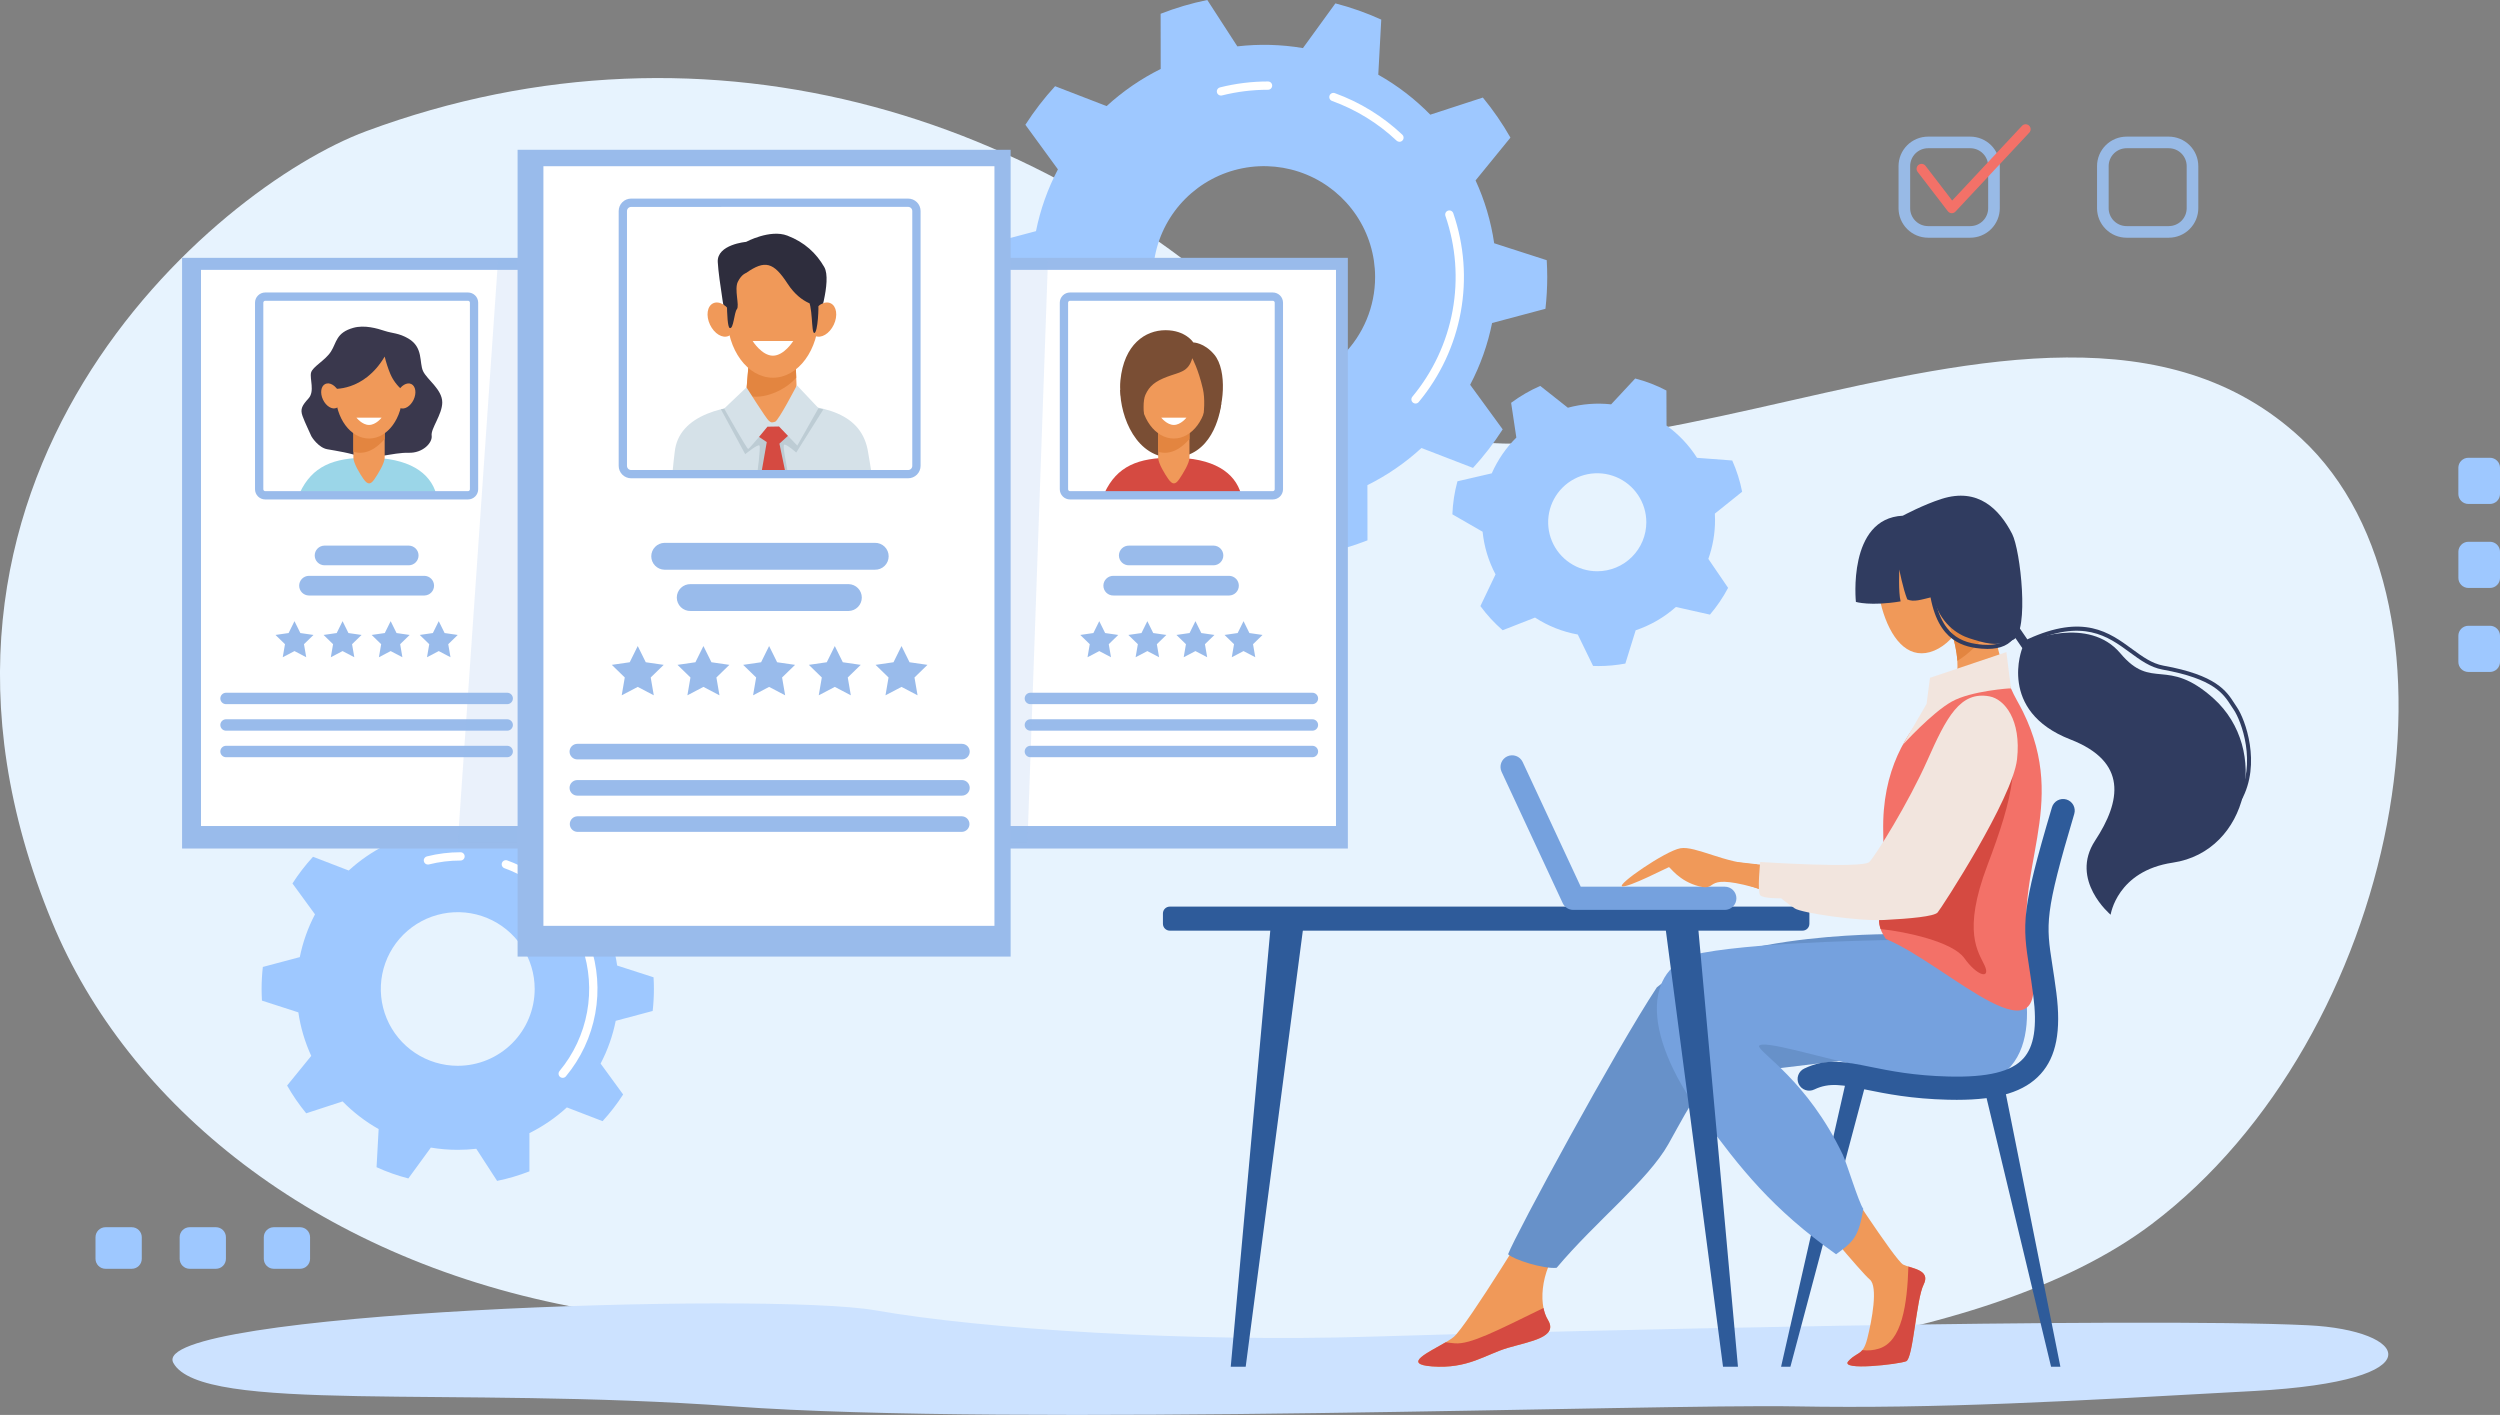 <svg width="917" height="519" viewBox="0 0 917 519" fill="none" xmlns="http://www.w3.org/2000/svg">
<rect x="0" y="0" width="917" height="519" fill="#808080" stroke="none"/>
<g clip-path="url(#clip0_22_106)">
<path d="M134.346 48.112C260.889 1.213 389.509 42.679 476.726 132.986C563.942 223.293 747.013 70.653 844.098 160.814C910.354 222.345 880.007 380.544 789.157 449.068C665.675 542.197 290.143 494.939 208.899 479.091C115.31 460.829 46.892 405.429 19.094 338.188C-47.878 176.169 78.427 68.853 134.346 48.112Z" fill="#E7F3FE"/>
<path d="M566.869 113.267C567.306 109.402 567.525 105.515 567.527 101.625C567.527 99.548 567.457 97.486 567.338 95.44L548.065 89.225C546.901 81.256 544.602 73.494 541.24 66.174L554.032 50.475C551.086 45.297 547.699 40.382 543.911 35.782L524.634 42.061C518.996 36.305 512.571 31.372 505.55 27.409L506.647 7.191C501.221 4.724 495.592 2.732 489.822 1.238L477.92 17.636C469.969 16.297 461.869 16.085 453.858 17.006L442.839 0C436.997 1.187 431.269 2.877 425.719 5.051L425.744 25.298C418.524 28.883 411.848 33.468 405.913 38.917L387.005 31.62C382.974 36.016 379.328 40.749 376.108 45.768L388.041 62.124C384.293 69.256 381.585 76.886 379.997 84.782L360.425 89.982C359.989 93.848 359.769 97.735 359.768 101.625C359.768 103.701 359.838 105.763 359.956 107.809L379.23 114.037C380.395 122.005 382.693 129.767 386.055 137.088L373.263 152.787C376.209 157.964 379.595 162.88 383.384 167.479L402.66 161.2C408.299 166.952 414.723 171.881 421.742 175.841L420.645 196.058C426.07 198.525 431.699 200.517 437.47 202.012L449.381 185.614C457.332 186.953 465.432 187.165 473.442 186.243L484.462 203.249C490.307 202.063 496.038 200.373 501.591 198.199L501.566 177.951C508.784 174.366 515.457 169.78 521.388 164.329L540.295 171.627C544.324 167.234 547.968 162.505 551.187 157.491L539.254 141.135C543.003 134.003 545.711 126.373 547.298 118.476L566.869 113.267ZM463.647 142.3C455.588 142.3 447.71 139.915 441.009 135.445C434.308 130.976 429.085 124.623 426.001 117.19C422.917 109.757 422.11 101.578 423.682 93.687C425.254 85.796 429.134 78.547 434.833 72.858C440.531 67.169 447.792 63.295 455.696 61.725C463.6 60.156 471.793 60.962 479.238 64.041C486.684 67.12 493.047 72.334 497.524 79.024C502.001 85.714 504.39 93.579 504.39 101.625C504.39 112.412 500.097 122.758 492.457 130.386C484.816 138.014 474.453 142.3 463.647 142.3Z" fill="#9EC8FF"/>
<path d="M519.216 148.016C518.926 148.016 518.643 147.933 518.399 147.778C518.155 147.623 517.96 147.402 517.837 147.14C517.714 146.879 517.669 146.588 517.706 146.301C517.743 146.015 517.861 145.745 518.046 145.523C525.594 136.441 530.676 125.574 532.803 113.965C534.93 102.357 534.031 90.398 530.192 79.236C530.121 79.046 530.088 78.844 530.097 78.641C530.105 78.438 530.154 78.239 530.241 78.055C530.327 77.871 530.45 77.707 530.601 77.571C530.752 77.436 530.929 77.332 531.122 77.266C531.314 77.199 531.518 77.172 531.72 77.186C531.923 77.199 532.121 77.254 532.303 77.345C532.485 77.436 532.646 77.563 532.778 77.717C532.91 77.872 533.009 78.052 533.071 78.245C537.079 89.9 538.019 102.388 535.798 114.51C533.577 126.632 528.27 137.979 520.388 147.463C520.246 147.635 520.067 147.774 519.864 147.87C519.661 147.966 519.44 148.016 519.216 148.016Z" fill="white"/>
<path d="M513.317 52.01C512.929 52.01 512.557 51.862 512.275 51.597C505.46 45.171 497.396 40.21 488.583 37.023C488.395 36.955 488.222 36.85 488.074 36.715C487.927 36.58 487.807 36.418 487.723 36.237C487.552 35.871 487.534 35.453 487.672 35.074C487.81 34.695 488.093 34.386 488.459 34.216C488.826 34.045 489.245 34.027 489.624 34.165C498.827 37.496 507.247 42.679 514.361 49.392C514.584 49.601 514.738 49.872 514.804 50.169C514.87 50.467 514.845 50.777 514.733 51.06C514.62 51.343 514.425 51.586 514.172 51.757C513.92 51.928 513.622 52.02 513.317 52.02V52.01Z" fill="white"/>
<path d="M447.843 35.056C447.471 35.056 447.112 34.921 446.833 34.675C446.555 34.429 446.376 34.09 446.33 33.722C446.284 33.354 446.375 32.982 446.585 32.676C446.795 32.37 447.11 32.151 447.471 32.061C453.239 30.612 459.164 29.881 465.112 29.884C465.516 29.884 465.903 30.044 466.189 30.329C466.474 30.614 466.635 31.001 466.635 31.404C466.635 31.807 466.474 32.194 466.189 32.479C465.903 32.764 465.516 32.924 465.112 32.924C459.415 32.922 453.739 33.622 448.214 35.01C448.093 35.04 447.968 35.055 447.843 35.056Z" fill="white"/>
<path d="M239.399 370.823C239.701 368.146 239.852 365.453 239.852 362.759C239.852 361.32 239.809 359.892 239.721 358.475L226.375 354.163C225.568 348.643 223.977 343.265 221.648 338.194L230.499 327.308C228.46 323.723 226.117 320.319 223.494 317.134L210.142 321.482C206.237 317.497 201.788 314.083 196.926 311.342L197.685 297.336C193.927 295.629 190.028 294.249 186.032 293.213L177.787 304.57C172.28 303.644 166.669 303.498 161.121 304.135L153.488 292.356C149.443 293.18 145.476 294.351 141.631 295.856L141.65 309.879C136.65 312.36 132.025 315.534 127.914 319.305L114.817 314.261C112.026 317.303 109.502 320.578 107.273 324.052L115.539 335.378C112.943 340.319 111.066 345.604 109.965 351.074L96.409 354.674C96.108 357.353 95.957 360.046 95.955 362.741C95.955 364.179 96.004 365.608 96.086 367.025L109.435 371.337C110.242 376.856 111.834 382.233 114.162 387.303L105.311 398.177C107.35 401.763 109.694 405.168 112.317 408.354L125.666 404.003C129.572 407.988 134.022 411.403 138.884 414.146L138.123 428.133C141.881 429.843 145.781 431.222 149.779 432.256L158.036 420.933C161.3 421.483 164.605 421.76 167.916 421.76C170.183 421.758 172.449 421.628 174.702 421.371L182.334 433.147C186.38 432.326 190.348 431.156 194.191 429.65V415.624C199.192 413.144 203.816 409.97 207.927 406.198L221.024 411.242C223.813 408.201 226.336 404.927 228.565 401.454L220.302 390.125C222.887 385.186 224.752 379.904 225.842 374.438L239.399 370.823ZM167.901 390.934C162.319 390.934 156.863 389.281 152.222 386.186C147.581 383.09 143.963 378.689 141.827 373.541C139.691 368.393 139.133 362.728 140.221 357.263C141.31 351.797 143.998 346.777 147.945 342.837C151.892 338.896 156.92 336.213 162.395 335.126C167.869 334.039 173.544 334.597 178.701 336.729C183.857 338.862 188.265 342.473 191.366 347.106C194.467 351.739 196.122 357.187 196.122 362.759C196.121 370.231 193.148 377.397 187.855 382.681C182.563 387.964 175.385 390.933 167.901 390.934Z" fill="#9EC8FF"/>
<path d="M206.392 395.358C206.103 395.358 205.82 395.275 205.576 395.12C205.331 394.965 205.137 394.744 205.014 394.482C204.891 394.221 204.846 393.93 204.883 393.643C204.92 393.357 205.038 393.087 205.223 392.865C210.397 386.635 213.881 379.183 215.339 371.223C216.798 363.262 216.183 355.061 213.553 347.407C213.433 347.029 213.466 346.619 213.645 346.265C213.823 345.912 214.133 345.641 214.508 345.512C214.884 345.383 215.295 345.405 215.654 345.574C216.013 345.742 216.292 346.044 216.431 346.416C219.232 354.564 219.888 363.295 218.335 371.77C216.783 380.245 213.074 388.179 207.565 394.811C207.422 394.982 207.243 395.12 207.04 395.215C206.837 395.309 206.616 395.358 206.392 395.358Z" fill="white"/>
<path d="M202.305 328.862C201.918 328.861 201.545 328.713 201.263 328.448C196.59 324.041 191.059 320.639 185.014 318.454C184.639 318.313 184.334 318.03 184.166 317.667C183.998 317.303 183.981 316.888 184.118 316.512C184.254 316.135 184.534 315.828 184.897 315.657C185.259 315.485 185.674 315.463 186.053 315.595C192.488 317.922 198.375 321.545 203.349 326.238C203.573 326.446 203.728 326.717 203.795 327.015C203.862 327.313 203.837 327.624 203.724 327.908C203.612 328.192 203.416 328.435 203.163 328.606C202.91 328.778 202.611 328.869 202.305 328.868V328.862Z" fill="white"/>
<path d="M156.954 317.119C156.582 317.119 156.223 316.984 155.945 316.738C155.666 316.493 155.487 316.154 155.441 315.785C155.396 315.417 155.486 315.045 155.697 314.739C155.907 314.433 156.222 314.214 156.582 314.124C160.616 313.112 164.759 312.601 168.917 312.604C169.321 312.604 169.709 312.764 169.994 313.049C170.28 313.334 170.44 313.721 170.44 314.124C170.44 314.527 170.28 314.914 169.994 315.199C169.709 315.484 169.321 315.644 168.917 315.644C165.01 315.642 161.118 316.122 157.329 317.073C157.206 317.105 157.08 317.12 156.954 317.119Z" fill="white"/>
<path d="M629.077 190.734C629.077 189.95 629.056 189.169 629.013 188.393L639.015 180.375C638.241 176.427 637.022 172.579 635.382 168.905L622.468 167.929C619.531 163.307 615.736 159.288 611.287 156.089L611.245 143.239C607.611 141.335 603.769 139.855 599.796 138.83L590.963 148.314C585.642 147.734 580.259 148.155 575.092 149.555L564.971 141.555C561.181 143.202 557.593 145.282 554.281 147.751L556.197 160.489C552.395 164.265 549.337 168.719 547.181 173.621L534.59 176.537C533.508 180.492 532.883 184.558 532.729 188.654L543.819 195.04C544.37 200.512 545.982 205.826 548.564 210.684L543.012 222.308C545.391 225.558 548.128 228.531 551.171 231.172L563.049 226.523C567.808 229.622 573.14 231.738 578.732 232.744L584.336 244.265C585.003 244.289 585.673 244.307 586.349 244.307C589.647 244.304 592.938 243.999 596.181 243.395L599.966 231.19C605.411 229.36 610.429 226.452 614.72 222.64L627.207 225.443C629.782 222.426 632.015 219.135 633.865 215.628L626.619 205.004C628.249 200.422 629.08 195.596 629.077 190.734ZM585.868 209.535C582.307 209.535 578.826 208.48 575.866 206.505C572.905 204.531 570.598 201.723 569.235 198.439C567.872 195.155 567.516 191.541 568.211 188.055C568.905 184.568 570.62 181.366 573.138 178.852C575.655 176.339 578.863 174.627 582.356 173.933C585.848 173.24 589.468 173.596 592.757 174.956C596.047 176.316 598.859 178.62 600.837 181.576C602.815 184.531 603.871 188.006 603.871 191.561C603.871 193.921 603.405 196.259 602.501 198.439C601.596 200.62 600.27 202.601 598.598 204.27C596.926 205.939 594.942 207.263 592.757 208.166C590.573 209.07 588.232 209.535 585.868 209.535Z" fill="#9EC8FF"/>
<g opacity="0.8">
<path d="M795.501 87.194H780.029C777.156 87.191 774.401 86.05 772.37 84.022C770.338 81.993 769.196 79.243 769.192 76.375V60.929C769.196 58.061 770.339 55.312 772.371 53.284C774.402 51.257 777.156 50.116 780.029 50.113H795.501C798.374 50.116 801.128 51.257 803.159 53.284C805.191 55.312 806.334 58.061 806.338 60.929V76.375C806.335 79.243 805.192 81.993 803.16 84.022C801.129 86.05 798.374 87.191 795.501 87.194ZM780.029 54.37C778.287 54.372 776.616 55.063 775.384 56.292C774.152 57.522 773.459 59.189 773.456 60.929V76.375C773.458 78.115 774.151 79.783 775.383 81.013C776.615 82.243 778.286 82.935 780.029 82.937H795.501C797.244 82.935 798.915 82.243 800.147 81.013C801.379 79.783 802.072 78.115 802.074 76.375V60.929C802.071 59.189 801.378 57.522 800.146 56.292C798.914 55.063 797.243 54.372 795.501 54.37H780.029Z" fill="#9EC8FF"/>
</g>
<g opacity="0.8">
<path d="M722.691 87.194H707.215C704.343 87.19 701.589 86.049 699.558 84.02C697.527 81.992 696.385 79.243 696.382 76.375V60.929C696.385 58.061 697.527 55.312 699.558 53.284C701.589 51.257 704.343 50.116 707.215 50.113H722.691C725.563 50.116 728.317 51.257 730.348 53.284C732.378 55.312 733.521 58.061 733.524 60.929V76.375C733.521 79.243 732.379 81.992 730.348 84.02C728.317 86.049 725.563 87.19 722.691 87.194ZM707.215 54.37C705.474 54.372 703.804 55.064 702.573 56.294C701.341 57.523 700.648 59.19 700.646 60.929V76.375C700.647 78.114 701.34 79.782 702.572 81.012C703.803 82.242 705.473 82.934 707.215 82.937H722.691C724.433 82.934 726.103 82.242 727.334 81.012C728.566 79.782 729.259 78.114 729.26 76.375V60.929C729.258 59.19 728.565 57.523 727.333 56.294C726.102 55.064 724.432 54.372 722.691 54.37H707.215Z" fill="#9EC8FF"/>
</g>
<path d="M715.919 78.2H715.831C715.566 78.186 715.306 78.116 715.071 77.992C714.836 77.869 714.631 77.696 714.469 77.485L703.35 63.005C703.068 62.621 702.949 62.141 703.017 61.67C703.085 61.198 703.335 60.772 703.713 60.482C704.092 60.192 704.569 60.061 705.043 60.118C705.517 60.175 705.95 60.414 706.249 60.786L716.056 73.556L741.661 46.169C741.825 45.992 742.021 45.848 742.24 45.747C742.459 45.646 742.696 45.589 742.937 45.58C743.179 45.57 743.419 45.609 743.645 45.693C743.872 45.777 744.079 45.905 744.255 46.069C744.431 46.234 744.573 46.431 744.673 46.651C744.772 46.871 744.827 47.108 744.835 47.348C744.842 47.589 744.801 47.829 744.715 48.054C744.629 48.279 744.499 48.485 744.333 48.66L717.256 77.622C717.085 77.805 716.878 77.95 716.648 78.049C716.418 78.149 716.17 78.2 715.919 78.2Z" fill="#F37168"/>
<path d="M846.635 486.109C783.285 483.017 567.814 488.256 502.279 490.296C436.745 492.337 360.675 487.602 321.16 480.639C281.645 473.676 53.239 481.247 63.604 499.956C73.968 518.666 165.37 508.33 269.021 515.856C372.672 523.382 605.784 514.916 658.365 515.856C710.946 516.795 759.178 513.977 826.93 510.213C894.681 506.448 883.354 487.9 846.635 486.109Z" fill="#CCE2FF"/>
<path d="M199.195 94.573H66.786V311.241H199.195V94.573Z" fill="#99BBEB"/>
<path d="M194.843 98.989H73.722V302.983H194.843V98.989Z" fill="white"/>
<path d="M109.95 180.794C114.519 171 122.224 167.865 134.895 167.865C149.983 167.865 157.816 173.339 160.037 181.266C133.018 181.636 109.95 180.794 109.95 180.794Z" fill="#9BD6E8"/>
<path d="M129.628 120.24C123.232 122.028 123.521 125.612 121.405 128.936C119.288 132.259 114.649 134.479 114.095 136.696C113.541 138.912 115.52 143.531 113.181 146.122C110.842 148.712 110.035 149.998 110.961 152.586C111.887 155.174 113.921 159.236 114.107 159.792C114.293 160.349 116.882 164.226 120.028 164.779C123.174 165.332 129.095 166.257 132.055 167.549C135.016 168.841 144.543 165.895 149.821 166.081C155.099 166.266 158.702 162.377 158.334 159.792C157.965 157.208 162.229 152.033 162.22 147.599C162.22 142.838 156.668 139.286 155.188 136.145C153.707 133.004 155.349 127.464 149.812 124.192C146.303 122.116 143.891 122.301 141.116 121.377C138.342 120.452 133.697 119.105 129.628 120.24Z" fill="#3A384D"/>
<path d="M137.398 175.683C135.954 177.811 134.894 177.9 133.328 175.683C132.08 173.919 129.628 169.906 129.628 167.884V147.606C129.63 146.626 130.021 145.688 130.714 144.996C131.408 144.304 132.348 143.914 133.328 143.911H137.398C138.379 143.913 139.319 144.302 140.013 144.995C140.708 145.687 141.099 146.626 141.101 147.606V167.887C141.101 169.915 138.695 173.773 137.398 175.683Z" fill="#F09959"/>
<path d="M137.398 143.908H133.328C132.347 143.91 131.407 144.301 130.713 144.994C130.02 145.687 129.63 146.626 129.628 147.606V165.697C134.196 167.151 138.369 164.262 141.101 161.009V147.606C141.099 146.625 140.709 145.686 140.015 144.993C139.32 144.3 138.379 143.91 137.398 143.908Z" fill="#E38540"/>
<path d="M135.363 160.851C142.159 160.851 147.668 153.356 147.668 144.112C147.668 134.867 142.159 127.373 135.363 127.373C128.568 127.373 123.059 134.867 123.059 144.112C123.059 153.356 128.568 160.851 135.363 160.851Z" fill="#F09959"/>
<path d="M141.101 130.791C133.329 143.908 121.855 142.613 121.855 142.613C121.855 142.613 122.133 125.248 131.245 124.323C140.358 123.399 145.725 127.06 147.576 133.077C149.428 139.095 147.576 143.075 147.576 143.075C145.641 141.452 144.119 139.394 143.136 137.07C142.298 135.032 141.618 132.932 141.101 130.791Z" fill="#3A384D"/>
<path d="M123.484 149.6C125.099 148.834 125.475 146.251 124.324 143.832C123.173 141.413 120.93 140.072 119.315 140.838C117.7 141.604 117.324 144.186 118.475 146.606C119.626 149.025 121.869 150.365 123.484 149.6Z" fill="#F09959"/>
<path d="M145.853 143.853C144.704 146.286 145.079 148.855 146.696 149.631C148.314 150.406 150.552 149.056 151.703 146.639C152.855 144.221 152.48 141.637 150.863 140.861C149.246 140.086 147.004 141.436 145.853 143.853Z" fill="#F09959"/>
<path d="M139.989 153.191C139.989 153.191 137.918 155.87 135.363 155.87C132.807 155.87 130.736 153.191 130.736 153.191H139.989Z" fill="white"/>
<path d="M150.013 207.348H118.947C118.007 207.321 117.114 206.929 116.459 206.255C115.803 205.582 115.437 204.68 115.437 203.741C115.437 202.801 115.803 201.899 116.459 201.226C117.114 200.552 118.007 200.16 118.947 200.133H150.013C150.953 200.16 151.846 200.552 152.501 201.226C153.157 201.899 153.523 202.801 153.523 203.741C153.523 204.68 153.157 205.582 152.501 206.255C151.846 206.929 150.953 207.321 150.013 207.348Z" fill="#99BBEB"/>
<path d="M155.703 218.431H113.246C112.305 218.404 111.413 218.012 110.757 217.339C110.102 216.665 109.735 215.763 109.735 214.824C109.735 213.885 110.102 212.982 110.757 212.309C111.413 211.635 112.305 211.243 113.246 211.216H155.703C156.643 211.243 157.536 211.635 158.191 212.309C158.846 212.982 159.213 213.885 159.213 214.824C159.213 215.763 158.846 216.665 158.191 217.339C157.536 218.012 156.643 218.404 155.703 218.431Z" fill="#99BBEB"/>
<path d="M186.111 258.285H82.837C82.295 258.265 81.781 258.035 81.405 257.645C81.029 257.254 80.818 256.734 80.818 256.192C80.818 255.65 81.029 255.129 81.405 254.739C81.781 254.349 82.295 254.119 82.837 254.098H186.111C186.653 254.119 187.166 254.349 187.543 254.739C187.919 255.129 188.129 255.65 188.129 256.192C188.129 256.734 187.919 257.254 187.543 257.645C187.166 258.035 186.653 258.265 186.111 258.285Z" fill="#99BBEB"/>
<path d="M186.111 268.015H82.837C82.295 267.995 81.781 267.765 81.405 267.375C81.029 266.984 80.818 266.464 80.818 265.922C80.818 265.38 81.029 264.859 81.405 264.469C81.781 264.079 82.295 263.849 82.837 263.828H186.111C186.653 263.849 187.166 264.079 187.543 264.469C187.919 264.859 188.129 265.38 188.129 265.922C188.129 266.464 187.919 266.984 187.543 267.375C187.166 267.765 186.653 267.995 186.111 268.015Z" fill="#99BBEB"/>
<path d="M186.111 277.745H82.837C82.295 277.725 81.781 277.495 81.405 277.105C81.029 276.715 80.818 276.194 80.818 275.652C80.818 275.11 81.029 274.589 81.405 274.199C81.781 273.809 82.295 273.579 82.837 273.558H186.111C186.653 273.579 187.166 273.809 187.543 274.199C187.919 274.589 188.129 275.11 188.129 275.652C188.129 276.194 187.919 276.715 187.543 277.105C187.166 277.495 186.653 277.725 186.111 277.745Z" fill="#99BBEB"/>
<path d="M171.665 183.199H97.283C96.291 183.199 95.339 182.805 94.637 182.104C93.936 181.403 93.541 180.453 93.54 179.462V111.02C93.541 110.029 93.936 109.079 94.637 108.379C95.339 107.678 96.291 107.284 97.283 107.283H171.665C172.656 107.287 173.604 107.683 174.303 108.383C175.003 109.083 175.396 110.032 175.396 111.02V179.462C175.396 180.451 175.003 181.399 174.303 182.1C173.604 182.8 172.656 183.195 171.665 183.199ZM97.283 110.324C97.099 110.326 96.923 110.4 96.793 110.531C96.662 110.661 96.588 110.836 96.586 111.02V179.462C96.588 179.646 96.662 179.822 96.793 179.952C96.923 180.082 97.099 180.156 97.283 180.159H171.665C171.85 180.156 172.026 180.082 172.156 179.952C172.286 179.822 172.36 179.646 172.363 179.462V111.02C172.36 110.836 172.286 110.661 172.156 110.531C172.026 110.4 171.85 110.326 171.665 110.324H97.283Z" fill="#99BBEB"/>
<path d="M108.015 227.842L110.169 232.2L114.984 232.896L111.5 236.289L112.322 241.075L108.015 238.816L103.709 241.075L104.531 236.289L101.047 232.896L105.862 232.2L108.015 227.842Z" fill="#99BBEB"/>
<path d="M125.653 227.842L127.806 232.2L132.622 232.896L129.137 236.289L129.96 241.075L125.653 238.816L121.347 241.075L122.169 236.289L118.685 232.896L123.5 232.2L125.653 227.842Z" fill="#99BBEB"/>
<path d="M143.294 227.842L145.447 232.2L150.262 232.896L146.778 236.289L147.6 241.075L143.294 238.816L138.984 241.075L139.809 236.289L136.325 232.896L141.14 232.2L143.294 227.842Z" fill="#99BBEB"/>
<path d="M160.931 227.842L163.085 232.2L167.9 232.896L164.416 236.289L165.238 241.075L160.931 238.816L156.625 241.075L157.447 236.289L153.963 232.896L158.778 232.2L160.931 227.842Z" fill="#99BBEB"/>
<path d="M494.39 94.573H361.981V311.241H494.39V94.573Z" fill="#99BBEB"/>
<path d="M490.036 98.989H368.914V302.983H490.036V98.989Z" fill="white"/>
<path d="M410.898 143.008C410.898 152.711 416.749 168.37 430.555 167.868C444.362 167.367 447.416 152.44 447.952 148.229C448.489 144.018 410.898 143.008 410.898 143.008Z" fill="#7A4E34"/>
<path d="M405.146 180.794C409.714 171 417.42 167.865 430.09 167.865C445.175 167.865 453.009 173.339 455.229 181.266C428.214 181.636 405.146 180.794 405.146 180.794Z" fill="#D54A41"/>
<path d="M432.593 175.683C431.146 177.811 430.089 177.9 428.521 175.683C427.275 173.919 424.82 169.906 424.82 167.884V147.606C424.823 146.626 425.213 145.688 425.907 144.996C426.6 144.304 427.54 143.914 428.521 143.911H432.593C433.574 143.914 434.514 144.304 435.207 144.996C435.9 145.688 436.291 146.626 436.293 147.606V167.887C436.293 169.915 433.887 173.773 432.593 175.683Z" fill="#F09959"/>
<path d="M432.593 143.908H428.521C427.54 143.91 426.599 144.301 425.906 144.994C425.212 145.687 424.822 146.626 424.82 147.606V165.697C429.389 167.151 433.565 164.262 436.293 161.009V147.606C436.292 146.626 435.902 145.687 435.208 144.994C434.514 144.301 433.574 143.91 432.593 143.908Z" fill="#E38540"/>
<path d="M430.556 160.851C437.351 160.851 442.86 153.356 442.86 144.112C442.86 134.867 437.351 127.373 430.556 127.373C423.76 127.373 418.251 134.867 418.251 144.112C418.251 153.356 423.76 160.851 430.556 160.851Z" fill="#F09959"/>
<path d="M437.326 131.39C435.864 136.538 432.66 136.477 428.189 138.167C423.718 139.858 421.586 141.558 420.124 144.857C418.257 149.056 420.971 161.301 420.971 161.301C420.971 161.301 409.656 152.851 410.962 139.557C412.269 126.263 420.124 121.115 427.51 121.115C434.896 121.115 437.71 125.609 437.71 125.609C437.71 125.609 441.645 125.628 445.367 130.028C450.371 135.945 448.83 150.315 445.367 155.463C441.904 160.61 439.58 162.222 439.671 161.994C439.763 161.766 442.903 149.941 441.212 142.631C439.522 135.321 437.326 131.39 437.326 131.39Z" fill="#7A4E34"/>
<path d="M435.194 153.191C435.194 153.191 433.123 155.87 430.568 155.87C428.012 155.87 425.944 153.191 425.944 153.191H435.194Z" fill="white"/>
<path d="M445.205 207.348H414.139C413.656 207.362 413.174 207.279 412.724 207.104C412.273 206.929 411.862 206.666 411.515 206.329C411.168 205.993 410.893 205.591 410.704 205.146C410.516 204.701 410.419 204.223 410.419 203.74C410.419 203.258 410.516 202.78 410.704 202.335C410.893 201.89 411.168 201.488 411.515 201.152C411.862 200.815 412.273 200.552 412.724 200.377C413.174 200.202 413.656 200.119 414.139 200.133H445.205C446.146 200.16 447.038 200.552 447.694 201.226C448.349 201.899 448.716 202.801 448.716 203.74C448.716 204.68 448.349 205.582 447.694 206.255C447.038 206.929 446.146 207.321 445.205 207.348Z" fill="#99BBEB"/>
<path d="M450.895 218.431H408.441C407.957 218.445 407.476 218.362 407.025 218.187C406.575 218.012 406.164 217.749 405.817 217.413C405.47 217.076 405.194 216.674 405.006 216.229C404.818 215.784 404.721 215.306 404.721 214.824C404.721 214.341 404.818 213.863 405.006 213.418C405.194 212.974 405.47 212.571 405.817 212.235C406.164 211.898 406.575 211.635 407.025 211.46C407.476 211.285 407.957 211.202 408.441 211.216H450.895C451.835 211.243 452.728 211.635 453.383 212.309C454.039 212.982 454.405 213.885 454.405 214.824C454.405 215.763 454.039 216.665 453.383 217.338C452.728 218.012 451.835 218.404 450.895 218.431Z" fill="#99BBEB"/>
<path d="M481.304 258.285H378.033C377.751 258.296 377.469 258.25 377.206 258.149C376.942 258.049 376.701 257.897 376.498 257.701C376.294 257.506 376.132 257.271 376.022 257.012C375.911 256.753 375.854 256.474 375.854 256.192C375.854 255.91 375.911 255.631 376.022 255.372C376.132 255.112 376.294 254.878 376.498 254.682C376.701 254.487 376.942 254.334 377.206 254.234C377.469 254.134 377.751 254.088 378.033 254.098H481.304C481.586 254.088 481.867 254.134 482.131 254.234C482.395 254.334 482.635 254.487 482.839 254.682C483.042 254.878 483.204 255.112 483.314 255.372C483.425 255.631 483.482 255.91 483.482 256.192C483.482 256.474 483.425 256.753 483.314 257.012C483.204 257.271 483.042 257.506 482.839 257.701C482.635 257.897 482.395 258.049 482.131 258.149C481.867 258.25 481.586 258.296 481.304 258.285Z" fill="#99BBEB"/>
<path d="M481.304 268.015H378.033C377.751 268.026 377.469 267.98 377.206 267.88C376.942 267.779 376.701 267.627 376.498 267.431C376.294 267.236 376.132 267.001 376.022 266.742C375.911 266.483 375.854 266.204 375.854 265.922C375.854 265.64 375.911 265.361 376.022 265.102C376.132 264.842 376.294 264.608 376.498 264.413C376.701 264.217 376.942 264.065 377.206 263.964C377.469 263.864 377.751 263.818 378.033 263.828H481.304C481.586 263.818 481.867 263.864 482.131 263.964C482.395 264.065 482.635 264.217 482.839 264.413C483.042 264.608 483.204 264.842 483.314 265.102C483.425 265.361 483.482 265.64 483.482 265.922C483.482 266.204 483.425 266.483 483.314 266.742C483.204 267.001 483.042 267.236 482.839 267.431C482.635 267.627 482.395 267.779 482.131 267.88C481.867 267.98 481.586 268.026 481.304 268.015Z" fill="#99BBEB"/>
<path d="M481.304 277.745H378.033C377.751 277.756 377.469 277.71 377.206 277.61C376.942 277.509 376.701 277.357 376.498 277.161C376.294 276.966 376.132 276.731 376.022 276.472C375.911 276.213 375.854 275.934 375.854 275.652C375.854 275.37 375.911 275.091 376.022 274.832C376.132 274.573 376.294 274.338 376.498 274.143C376.701 273.947 376.942 273.795 377.206 273.694C377.469 273.594 377.751 273.548 378.033 273.558H481.304C481.586 273.548 481.867 273.594 482.131 273.694C482.395 273.795 482.635 273.947 482.839 274.143C483.042 274.338 483.204 274.573 483.314 274.832C483.425 275.091 483.482 275.37 483.482 275.652C483.482 275.934 483.425 276.213 483.314 276.472C483.204 276.731 483.042 276.966 482.839 277.161C482.635 277.357 482.395 277.509 482.131 277.61C481.867 277.71 481.586 277.756 481.304 277.745Z" fill="#99BBEB"/>
<path d="M466.87 183.199H392.476C391.483 183.199 390.531 182.805 389.83 182.104C389.128 181.403 388.733 180.453 388.732 179.462V111.02C388.733 110.029 389.128 109.079 389.83 108.379C390.531 107.678 391.483 107.284 392.476 107.283H466.87C467.862 107.284 468.814 107.678 469.516 108.379C470.218 109.079 470.612 110.029 470.613 111.02V179.462C470.612 180.453 470.218 181.403 469.516 182.104C468.814 182.805 467.862 183.199 466.87 183.199ZM392.476 110.324C392.291 110.326 392.115 110.4 391.985 110.531C391.855 110.661 391.78 110.836 391.778 111.02V179.462C391.78 179.646 391.855 179.822 391.985 179.952C392.115 180.082 392.291 180.156 392.476 180.159H466.87C467.054 180.156 467.23 180.082 467.361 179.952C467.491 179.822 467.565 179.646 467.567 179.462V111.02C467.565 110.836 467.491 110.661 467.361 110.531C467.23 110.4 467.054 110.326 466.87 110.324H392.476Z" fill="#99BBEB"/>
<path d="M403.209 227.842L405.362 232.2L410.177 232.896L406.693 236.289L407.515 241.075L403.209 238.816L398.902 241.075L399.725 236.289L396.24 232.896L401.056 232.2L403.209 227.842Z" fill="#99BBEB"/>
<path d="M420.849 227.842L423.002 232.2L427.817 232.896L424.333 236.289L425.155 241.075L420.849 238.816L416.539 241.075L417.364 236.289L413.877 232.896L418.695 232.2L420.849 227.842Z" fill="#99BBEB"/>
<path d="M438.487 227.842L440.64 232.2L445.456 232.896L441.971 236.289L442.794 241.075L438.487 238.816L434.18 241.075L435.003 236.289L431.519 232.896L436.334 232.2L438.487 227.842Z" fill="#99BBEB"/>
<path d="M456.128 227.842L458.281 232.2L463.096 232.896L459.612 236.289L460.434 241.075L456.128 238.816L451.818 241.075L452.641 236.289L449.156 232.896L453.972 232.2L456.128 227.842Z" fill="#99BBEB"/>
<path opacity="0.2" d="M376.866 309.076H167.9L182.681 95.379H384.401L376.866 309.076Z" fill="#99BBEB"/>
<path d="M370.701 54.941H189.851V350.876H370.701V54.941Z" fill="#99BBEB"/>
<path d="M364.76 60.971H199.323V339.598H364.76V60.971Z" fill="white"/>
<path d="M266.624 119.495C266.508 119.151 263.612 102.552 263.273 96.1C262.935 89.648 273.665 88.723 273.665 88.723C273.665 88.723 282.437 83.998 288.787 86.418C295.138 88.839 299.447 92.91 302.344 97.973C305.24 103.036 299.807 118.847 299.807 118.847L266.624 119.495Z" fill="#2E2D3D"/>
<path d="M246.717 172.822C246.678 172.548 247.46 166.017 247.488 165.752C248.95 151.999 265.933 148.116 282.876 148.116C302.786 148.116 316.293 151.765 318.45 166.056C318.514 166.476 319.668 173.022 319.604 173.463C282.702 173.971 246.717 172.822 246.717 172.822Z" fill="#D5E1E8"/>
<path d="M286.296 158.804C284.322 161.711 282.876 161.845 280.734 158.804C279.032 156.399 273.349 150.898 273.349 148.128L275.682 120.458C275.686 119.122 276.219 117.841 277.166 116.895C278.112 115.949 279.395 115.416 280.734 115.411H286.296C287.636 115.415 288.919 115.948 289.867 116.894C290.814 117.84 291.348 119.121 291.352 120.458L292.436 148.128C292.436 150.905 288.065 156.198 286.296 158.804Z" fill="#F09959"/>
<path d="M286.296 115.405H280.734C279.395 115.41 278.112 115.943 277.166 116.889C276.219 117.834 275.686 119.115 275.682 120.452L273.656 145.006C279.9 146.991 288.33 142.956 292.058 138.514L291.352 120.452C291.348 119.115 290.814 117.833 289.867 116.888C288.919 115.942 287.636 115.409 286.296 115.405Z" fill="#E38540"/>
<path d="M264.434 150.147L273.348 166.597C273.348 166.597 278.118 162.678 278.581 163.447C279.044 164.217 277.734 173.913 277.734 173.913C277.734 173.913 288.355 174.056 288.818 173.609C289.28 173.162 286.661 163.076 287.739 163.076C288.817 163.076 292.058 165.998 292.058 165.998L302.011 150.163L299.825 149.63L283.518 158.375L266.078 149.807L264.434 150.147Z" fill="#BDCCD4"/>
<path d="M274.628 157.728L281.249 162.161L279.196 173.931L288.123 173.436L285.894 162.727L291.382 157.728L288.806 155.301H277.205L274.628 157.728Z" fill="#D54A41"/>
<path d="M273.809 142.087L265.622 149.865C265.622 149.865 273.964 164.676 274.424 164.676C274.884 164.676 281.505 156.508 281.505 156.508L285.742 156.436L292.443 163.447L300.218 149.71L292.299 141.317C292.299 141.317 285.526 154.392 284.295 154.696C283.065 155 283.056 155.158 282.06 154.392C281.064 153.626 273.809 142.087 273.809 142.087Z" fill="#D5E1E8"/>
<path d="M283.515 138.547C292.797 138.547 300.321 128.311 300.321 115.685C300.321 103.058 292.797 92.822 283.515 92.822C274.233 92.822 266.709 103.058 266.709 115.685C266.709 128.311 274.233 138.547 283.515 138.547Z" fill="#F09959"/>
<path d="M268.43 115.332C270.001 118.637 269.486 122.164 267.278 123.21C265.07 124.256 262.009 122.426 260.438 119.121C258.866 115.815 259.381 112.291 261.586 111.245C263.791 110.199 266.858 112.03 268.43 115.332Z" fill="#F09959"/>
<path d="M297.833 115.332C296.262 118.637 296.776 122.164 298.981 123.21C301.186 124.256 304.25 122.426 305.822 119.121C307.394 115.815 306.882 112.291 304.674 111.245C302.466 110.199 299.417 112.03 297.833 115.332Z" fill="#F09959"/>
<path d="M290.971 125.068C290.971 125.068 287.621 130.465 283.515 130.465C279.41 130.465 276.06 125.068 276.06 125.068H290.971Z" fill="white"/>
<path d="M273.656 100.132C280.582 95.291 283.707 96.1 288.885 104.051C294.062 112.002 300.315 112.145 300.315 112.145L301.122 103.899C301.122 103.899 293.383 88.951 282.994 90.912C272.605 92.874 266.7 102.209 266.7 102.209C266.7 102.209 266.194 119.704 267.644 120.303C269.094 120.902 269.258 114.654 270.297 113.386C271.335 112.118 269.258 106.125 270.644 103.352C272.03 100.579 273.656 100.132 273.656 100.132Z" fill="#2E2D3D"/>
<path d="M295.936 109.123C298.354 111.765 297.437 122.262 298.707 122.146C299.977 122.031 300.44 112.112 300.093 111.081C299.746 110.05 295.936 109.123 295.936 109.123Z" fill="#2E2D3D"/>
<path d="M320.902 208.972H243.699C242.411 208.94 241.187 208.407 240.288 207.486C239.388 206.566 238.885 205.331 238.885 204.045C238.885 202.759 239.388 201.524 240.288 200.603C241.187 199.682 242.411 199.149 243.699 199.117H320.902C321.56 199.101 322.215 199.216 322.828 199.457C323.441 199.697 324 200.057 324.472 200.516C324.943 200.976 325.318 201.524 325.574 202.13C325.83 202.736 325.961 203.387 325.961 204.045C325.961 204.702 325.83 205.353 325.574 205.959C325.318 206.565 324.943 207.114 324.472 207.573C324 208.032 323.441 208.392 322.828 208.633C322.215 208.873 321.56 208.988 320.902 208.972Z" fill="#99BBEB"/>
<path d="M311.295 224.111H253.308C252.649 224.128 251.994 224.012 251.381 223.772C250.768 223.532 250.209 223.171 249.738 222.712C249.266 222.253 248.892 221.704 248.636 221.098C248.38 220.493 248.248 219.842 248.248 219.184C248.248 218.526 248.38 217.876 248.636 217.27C248.892 216.664 249.266 216.115 249.738 215.656C250.209 215.197 250.768 214.836 251.381 214.596C251.994 214.356 252.649 214.24 253.308 214.257H311.295C312.583 214.289 313.807 214.822 314.706 215.742C315.606 216.663 316.109 217.898 316.109 219.184C316.109 220.47 315.606 221.705 314.706 222.626C313.807 223.546 312.583 224.079 311.295 224.111Z" fill="#99BBEB"/>
<path d="M352.83 278.554H211.774C211.398 278.554 211.026 278.48 210.678 278.337C210.331 278.193 210.016 277.983 209.75 277.717C209.484 277.452 209.273 277.137 209.129 276.79C208.985 276.443 208.911 276.071 208.911 275.696C208.911 275.321 208.985 274.949 209.129 274.602C209.273 274.255 209.484 273.94 209.75 273.675C210.016 273.41 210.331 273.199 210.678 273.055C211.026 272.912 211.398 272.838 211.774 272.838H352.83C353.206 272.838 353.578 272.912 353.925 273.055C354.273 273.199 354.588 273.41 354.854 273.675C355.12 273.94 355.331 274.255 355.475 274.602C355.619 274.949 355.693 275.321 355.693 275.696C355.693 276.071 355.619 276.443 355.475 276.79C355.331 277.137 355.12 277.452 354.854 277.717C354.588 277.983 354.273 278.193 353.925 278.337C353.578 278.48 353.206 278.554 352.83 278.554Z" fill="#99BBEB"/>
<path d="M352.83 291.842H211.774C211.015 291.842 210.287 291.541 209.75 291.005C209.213 290.469 208.911 289.742 208.911 288.984C208.911 288.226 209.213 287.499 209.75 286.963C210.287 286.427 211.015 286.125 211.774 286.125H352.83C353.589 286.125 354.317 286.427 354.854 286.963C355.391 287.499 355.693 288.226 355.693 288.984C355.693 289.742 355.391 290.469 354.854 291.005C354.317 291.541 353.589 291.842 352.83 291.842Z" fill="#99BBEB"/>
<path d="M352.829 305.133H211.774C211.03 305.108 210.325 304.796 209.808 304.263C209.29 303.729 209.001 303.016 209.001 302.273C209.001 301.53 209.29 300.817 209.808 300.283C210.325 299.749 211.03 299.437 211.774 299.413H352.829C353.573 299.437 354.278 299.749 354.795 300.283C355.312 300.817 355.602 301.53 355.602 302.273C355.602 303.016 355.312 303.729 354.795 304.263C354.278 304.796 353.573 305.108 352.829 305.133Z" fill="#99BBEB"/>
<path d="M333.1 175.434H231.501C230.29 175.434 229.127 174.953 228.271 174.098C227.414 173.242 226.933 172.082 226.933 170.873V77.403C226.933 76.193 227.414 75.033 228.271 74.178C229.127 73.323 230.29 72.842 231.501 72.842H333.1C334.311 72.842 335.473 73.323 336.33 74.178C337.187 75.033 337.668 76.193 337.668 77.403V170.885C337.665 172.092 337.182 173.249 336.326 174.102C335.469 174.955 334.309 175.434 333.1 175.434ZM231.501 75.895C231.097 75.895 230.71 76.055 230.424 76.34C230.139 76.625 229.978 77.012 229.978 77.415V170.885C229.978 171.288 230.139 171.675 230.424 171.96C230.71 172.245 231.097 172.405 231.501 172.405H333.1C333.504 172.405 333.891 172.245 334.177 171.96C334.462 171.675 334.623 171.288 334.623 170.885V77.403C334.623 77 334.462 76.613 334.177 76.328C333.891 76.043 333.504 75.883 333.1 75.883L231.501 75.895Z" fill="#99BBEB"/>
<path d="M233.925 236.964L236.867 242.915L243.443 243.867L238.685 248.5L239.809 255.038L233.925 251.952L228.044 255.038L229.165 248.5L224.407 243.867L230.983 242.915L233.925 236.964Z" fill="#99BBEB"/>
<path d="M258.017 236.964L260.959 242.915L267.535 243.867L262.777 248.5L263.901 255.038L258.017 251.952L252.136 255.038L253.259 248.5L248.499 243.867L255.078 242.915L258.017 236.964Z" fill="#99BBEB"/>
<path d="M282.108 236.964L285.05 242.915L291.629 243.867L286.868 248.5L287.992 255.038L282.108 251.952L276.226 255.038L277.35 248.5L272.59 243.867L279.169 242.915L282.108 236.964Z" fill="#99BBEB"/>
<path d="M306.203 236.964L309.142 242.915L315.72 243.867L310.96 248.5L312.084 255.038L306.203 251.952L300.318 255.038L301.442 248.5L296.682 243.867L303.26 242.915L306.203 236.964Z" fill="#99BBEB"/>
<path d="M330.675 236.964L333.617 242.915L340.196 243.867L335.435 248.5L336.559 255.038L330.675 251.952L324.794 255.038L325.918 248.5L321.157 243.867L327.736 242.915L330.675 236.964Z" fill="#99BBEB"/>
<path d="M661.161 332.544H429.087C427.693 332.544 426.562 333.673 426.562 335.065V338.844C426.562 340.236 427.693 341.365 429.087 341.365H661.161C662.555 341.365 663.686 340.236 663.686 338.844V335.065C663.686 333.673 662.555 332.544 661.161 332.544Z" fill="#2E5B9A"/>
<path d="M720.915 214.32C724.058 225.385 716.38 236.791 707.919 239.187C699.458 241.583 693.421 234.063 690.278 222.995C687.135 211.927 691.441 201.015 699.902 198.619C708.363 196.223 717.768 203.249 720.915 214.32Z" fill="#F09959"/>
<path d="M673.481 428.778C673.481 428.778 695.163 462.398 698.093 463.858C701.023 465.317 708.342 465.682 705.595 471.155C702.847 476.628 701.751 498.199 699.199 499.294C696.646 500.388 674.675 502.942 677.967 499.294C681.259 495.645 683.288 497.469 684.951 490.889C686.614 484.309 688.95 471.888 685.837 469.328C682.724 466.768 663.683 443.765 663.683 443.765L673.481 428.778Z" fill="#F09959"/>
<path d="M564.353 443.215C564.353 443.215 537.999 486.584 533.116 490.482C528.234 494.38 512.128 500.212 525.307 501.2C538.486 502.188 544.83 496.815 553.127 494.38C561.423 491.944 571.675 490.482 567.77 484.145C563.866 477.808 565.486 463.982 573.904 455.213C582.323 446.444 564.353 443.215 564.353 443.215Z" fill="#F09959"/>
<path d="M698.854 342.651C698.854 342.651 633.609 340.948 607.742 362.142C592.611 385.044 556.008 452.616 553.16 460.051C555.112 462 566.095 465.524 570.978 465.031C585.375 447.891 604.407 433.074 611.976 419.628C621.302 403.063 624.177 394.777 639.308 393.315C654.439 391.852 688.606 386.981 698.854 386.981C709.103 386.981 698.854 342.651 698.854 342.651Z" fill="#6791C9"/>
<path d="M755.751 501.319H752.331L727.807 399.165H735.33L755.751 501.319Z" fill="#2E5B9A"/>
<path d="M653.3 501.319H656.72L684.862 395.552H677.34L653.3 501.319Z" fill="#2E5B9A"/>
<path d="M736.025 338.191L698.094 344.728C698.094 344.728 647.684 345.19 624.643 349.474C603.68 353.373 600.582 377.144 624.643 409.895C638.306 428.498 649.859 443.342 673.481 460.066C679.49 455.663 681.79 453.985 683.45 443.397C681.741 441.056 677.316 426.409 675.942 423.542C662.873 396.273 645.433 386.358 645.181 383.673C648.111 378.923 722.752 408.436 737.59 391.077C751.771 374.496 736.025 338.191 736.025 338.191Z" fill="#75A1DE"/>
<path d="M737.599 252.456C727.609 251.055 717.437 252.952 707.919 259.83C699.604 268.292 690.196 282.246 690.772 305.266C691.503 334.502 686.24 336.378 691.731 344.418C714.632 353.844 753.796 394.421 744.574 350.937C737.895 319.448 759.221 295.977 742.019 261.049C740.618 258.206 738.866 255.448 737.599 252.456Z" fill="#F37168"/>
<path d="M690.765 316.268C690.32 331.51 688.164 335.998 689.811 340.778C699.147 341.73 716.224 345.458 720.491 351.421C725.364 358.241 730.255 359.217 727.977 354.181C725.699 349.146 719.678 342.001 728.952 317.475C738.226 292.949 742.618 276.38 733.52 259.325L690.765 316.268Z" fill="#D54A41"/>
<path d="M737.599 252.456C731.45 237.916 729.939 221.582 729.939 221.582L713.831 226.331C713.831 226.331 722.983 246.798 714.199 254.104C712.009 255.904 709.913 257.816 707.919 259.83C717.437 252.952 727.609 251.055 737.599 252.456Z" fill="#F09959"/>
<path d="M730.423 225.446C729.47 224.598 728.291 223.543 727.021 222.436L713.876 226.316L713.849 226.389C714.153 227.112 717.503 234.903 717.951 242.404C721.865 240.035 726.153 236.168 731.048 229.414C730.798 227.915 730.588 226.58 730.423 225.446Z" fill="#E38540"/>
<path d="M726.278 257.029C709.688 262.807 711.528 280.266 696.263 305.984C688.344 319.302 681.034 319.101 681.034 319.101C667.349 319.031 653.679 318.167 640.094 316.514C626.056 314.802 625.17 318.974 634.916 322.455C654.601 329.482 675.031 337.05 691.502 335.226C707.973 333.402 736.149 291.441 737.599 280.519C739.609 265.419 734.632 254.11 726.278 257.029Z" fill="#F09959"/>
<path d="M717.734 403.422C716.702 403.422 715.648 403.422 714.564 403.382C701.044 403.051 691.84 401.184 684.448 399.682C675.813 397.93 671.047 396.966 665.522 399.606C665.015 399.859 664.463 400.008 663.898 400.046C663.333 400.083 662.766 400.008 662.231 399.824C661.695 399.641 661.202 399.352 660.779 398.976C660.356 398.6 660.012 398.143 659.768 397.633C659.524 397.123 659.384 396.57 659.357 396.005C659.329 395.44 659.415 394.876 659.608 394.344C659.801 393.813 660.099 393.325 660.483 392.91C660.867 392.495 661.331 392.16 661.846 391.925C669.957 388.054 676.748 389.432 686.144 391.338C693.21 392.773 702.006 394.558 714.774 394.871C729.064 395.227 737.775 393.111 742.185 388.222C746.12 383.864 747.272 376.545 745.81 365.189C745.31 361.3 744.808 358.067 744.366 355.215C743.12 347.167 742.295 341.836 743.315 333.627C744.262 325.995 746.794 315.83 752.66 296.114C752.82 295.578 753.084 295.079 753.437 294.645C753.79 294.211 754.225 293.851 754.718 293.585C755.211 293.319 755.751 293.152 756.308 293.095C756.865 293.037 757.428 293.09 757.965 293.25C758.502 293.41 759.002 293.673 759.437 294.026C759.871 294.378 760.232 294.813 760.499 295.305C760.765 295.797 760.932 296.336 760.989 296.892C761.047 297.449 760.994 298.011 760.834 298.547C749.906 335.284 750.461 338.86 752.794 353.92C753.244 356.824 753.753 360.114 754.268 364.109C756.071 378.114 754.246 387.592 748.52 393.929C742.63 400.451 733.063 403.422 717.734 403.422Z" fill="#2E5B9A"/>
<path d="M566.159 479.766C548.671 488.305 539.256 493.2 533.649 492.732C532.327 492.622 531.231 492.489 530.299 492.343C524.061 496.025 514.105 500.373 525.307 501.2C538.486 502.176 544.83 496.815 553.127 494.38C561.423 491.944 571.675 490.482 567.77 484.145C566.978 482.792 566.433 481.31 566.159 479.766Z" fill="#D54A41"/>
<path d="M700 464.572C699.57 478.395 697.667 492.093 689.2 494.675C687.233 495.295 685.154 495.481 683.108 495.219C681.774 496.864 680.151 496.882 677.967 499.3C674.675 502.948 696.637 500.397 699.199 499.3C701.76 498.202 702.854 476.644 705.595 471.161C707.852 466.664 703.314 465.615 700 464.572Z" fill="#D54A41"/>
<path d="M632.635 333.751H577.078C576.265 333.751 575.469 333.52 574.784 333.083C574.099 332.647 573.553 332.024 573.21 331.288L550.76 283.048C550.299 282.027 550.26 280.865 550.651 279.815C551.043 278.765 551.833 277.911 552.851 277.439C553.868 276.967 555.031 276.914 556.088 277.293C557.144 277.671 558.008 278.45 558.493 279.46L579.813 325.237H632.65C633.781 325.237 634.865 325.686 635.665 326.484C636.465 327.283 636.914 328.365 636.914 329.494C636.914 330.623 636.465 331.706 635.665 332.504C634.865 333.303 633.781 333.751 632.65 333.751H632.635Z" fill="#75A1DE"/>
<path d="M644.26 317.009C633.034 316.848 621.899 310.168 616.368 311.141C610.837 312.114 592.779 324.623 595.048 325.11C597.317 325.596 611.641 318.189 612.128 318.077C612.615 317.964 615.71 323.206 623.354 325.134C630.999 327.062 623.409 319.412 647.111 326.56C662.534 331.206 644.26 317.009 644.26 317.009Z" fill="#F09959"/>
<path d="M735.948 239.187L737.599 252.456C737.599 252.456 723.074 253.32 715.844 257.379C708.613 261.438 697.947 273.184 697.947 273.184L706.664 258.203L707.919 248.619L735.948 239.187Z" fill="#F2E5DE"/>
<path d="M729.765 255.43C718.977 253.411 713.985 263.065 706.989 278.819C699.993 294.572 688.051 313.71 685.669 316.176C683.288 318.642 645.646 316.176 645.646 316.176C645.646 316.176 644.507 327.059 645.646 328.36C646.785 329.662 653.294 329.494 653.294 329.494C653.294 329.494 655.898 331.571 658.337 333.213C660.777 334.855 681.439 337.941 691.039 337.455C700.639 336.968 709.423 336.156 710.723 334.694C712.024 333.231 738.241 292.949 739.853 278.493C741.464 264.038 735.272 256.461 729.765 255.43Z" fill="#F2E5DE"/>
<path d="M697.947 189.162C677.541 190.135 680.742 220.785 680.742 220.785C680.742 220.785 686.042 222.418 697.146 220.59C696.294 217.3 696.659 208.896 696.659 208.896C696.659 208.896 697.947 215.716 699.586 219.861C701.934 220.934 704.59 219.982 709.104 218.891C711.425 228.621 717.976 232.744 722.459 234.152C727.417 235.708 732.662 237.563 738.519 234.641C744.376 231.719 741.157 201.829 738.044 195.821C733.378 186.799 725.618 178.727 712.195 182.99C705.464 185.127 697.947 189.162 697.947 189.162Z" fill="#303C60"/>
<path d="M733.436 225.559L741.778 237.721C741.778 237.721 732.531 260.788 759.425 271.235C780.486 279.421 778.003 293.84 768.489 308.331C758.974 322.823 774.181 335.518 774.181 335.518C774.181 335.518 776.502 319.454 796.966 316.423C824.868 312.287 832.768 274.89 811.926 256.19C794.682 240.713 789.434 253.53 777.76 239.643C766.085 225.756 744.05 235.137 744.05 235.137L735.973 223.375L733.436 225.559Z" fill="#303C60"/>
<path d="M821.527 293.861C821.398 293.861 821.271 293.827 821.159 293.764C821.047 293.7 820.954 293.608 820.888 293.497C820.822 293.387 820.786 293.261 820.784 293.132C820.782 293.003 820.813 292.876 820.875 292.763C827.88 279.962 822.166 264.455 819.288 260.253C818.984 259.809 818.679 259.34 818.374 258.878C815.545 254.472 812.024 248.984 793.235 245.609C788.712 244.794 785.048 242.109 781.171 239.266C773.158 233.395 764.079 226.742 744.349 235.806C744.173 235.867 743.982 235.86 743.811 235.787C743.64 235.713 743.504 235.579 743.427 235.41C743.351 235.241 743.34 235.05 743.398 234.874C743.456 234.698 743.578 234.55 743.74 234.459C764.261 225.033 773.718 231.959 782.061 238.074C785.798 240.811 789.325 243.398 793.512 244.155C812.935 247.646 816.66 253.435 819.635 258.088C819.94 258.553 820.22 259 820.513 259.422C823.528 263.825 829.525 280.072 822.179 293.478C822.114 293.594 822.019 293.691 821.905 293.758C821.79 293.825 821.66 293.861 821.527 293.861Z" fill="#303C60"/>
<path d="M728.98 238.025C727.529 238.016 726.08 237.9 724.646 237.679C717.507 236.608 707.928 232.558 707.179 209.814C707.17 209.714 707.182 209.612 707.213 209.517C707.245 209.421 707.296 209.333 707.363 209.257C707.43 209.182 707.511 209.121 707.603 209.078C707.694 209.035 707.794 209.011 707.895 209.008C707.996 209.004 708.096 209.022 708.19 209.058C708.284 209.095 708.37 209.151 708.442 209.222C708.513 209.293 708.57 209.377 708.608 209.471C708.646 209.564 708.664 209.665 708.662 209.766C708.966 219.14 710.834 226.079 714.199 230.384C716.754 233.653 720.144 235.508 724.859 236.213C731.468 237.201 735.848 235.982 737.876 232.592C737.977 232.422 738.142 232.3 738.333 232.252C738.524 232.203 738.727 232.232 738.897 232.333C739.066 232.434 739.189 232.598 739.237 232.789C739.286 232.98 739.256 233.183 739.155 233.352C737.295 236.462 733.88 238.025 728.98 238.025Z" fill="#303C60"/>
<path d="M451.438 501.319H456.92L478.249 338.549H466.188L451.438 501.319Z" fill="#2E5B9A"/>
<path d="M637.484 501.319H632.002L610.673 338.549H622.737L637.484 501.319Z" fill="#2E5B9A"/>
<path d="M100.438 465.393H110.053C112.085 465.393 113.732 463.749 113.732 461.72V453.814C113.732 451.786 112.085 450.141 110.053 450.141H100.438C98.406 450.141 96.759 451.786 96.759 453.814V461.72C96.759 463.749 98.406 465.393 100.438 465.393Z" fill="#9EC8FF"/>
<path d="M69.576 465.393H79.191C81.223 465.393 82.87 463.749 82.87 461.72V453.814C82.87 451.786 81.223 450.141 79.191 450.141H69.576C67.544 450.141 65.896 451.786 65.896 453.814V461.72C65.896 463.749 67.544 465.393 69.576 465.393Z" fill="#9EC8FF"/>
<path d="M38.71 465.393H48.326C50.358 465.393 52.005 463.749 52.005 461.72V453.814C52.005 451.786 50.358 450.141 48.326 450.141H38.71C36.678 450.141 35.031 451.786 35.031 453.814V461.72C35.031 463.749 36.678 465.393 38.71 465.393Z" fill="#9EC8FF"/>
<path d="M917 171.575V181.177C917 182.151 916.612 183.086 915.922 183.775C915.232 184.463 914.297 184.85 913.321 184.85H905.402C904.426 184.85 903.49 184.463 902.8 183.775C902.11 183.086 901.723 182.151 901.723 181.177V171.575C901.725 170.602 902.114 169.67 902.804 168.984C903.493 168.297 904.428 167.911 905.402 167.911H913.321C914.295 167.91 915.23 168.296 915.92 168.983C916.61 169.67 916.998 170.602 917 171.575Z" fill="#9EC8FF"/>
<path d="M917 202.386V211.988C917 212.472 916.905 212.951 916.72 213.397C916.534 213.844 916.262 214.249 915.919 214.591C915.576 214.932 915.169 215.202 914.721 215.386C914.273 215.57 913.793 215.663 913.309 215.661H905.39C904.418 215.655 903.489 215.265 902.804 214.577C902.119 213.889 901.735 212.958 901.735 211.988V202.386C901.737 201.418 902.123 200.489 902.807 199.803C903.492 199.117 904.42 198.728 905.39 198.722H913.309C913.792 198.72 914.271 198.813 914.719 198.996C915.166 199.18 915.573 199.449 915.916 199.789C916.259 200.13 916.531 200.534 916.717 200.98C916.903 201.425 916.999 201.903 917 202.386Z" fill="#9EC8FF"/>
<path d="M917 233.197V242.799C917 243.773 916.613 244.706 915.923 245.394C915.234 246.083 914.299 246.469 913.324 246.469H905.405C904.429 246.469 903.493 246.082 902.803 245.393C902.113 244.705 901.726 243.77 901.726 242.796V233.194C901.728 232.222 902.117 231.291 902.806 230.605C903.495 229.918 904.429 229.533 905.402 229.533H913.321C914.295 229.532 915.23 229.918 915.92 230.605C916.61 231.292 916.998 232.224 917 233.197Z" fill="#9EC8FF"/>
</g>
<defs>
<clipPath id="clip0_22_106">
<rect width="917" height="519" fill="white"/>
</clipPath>
</defs>
</svg>
